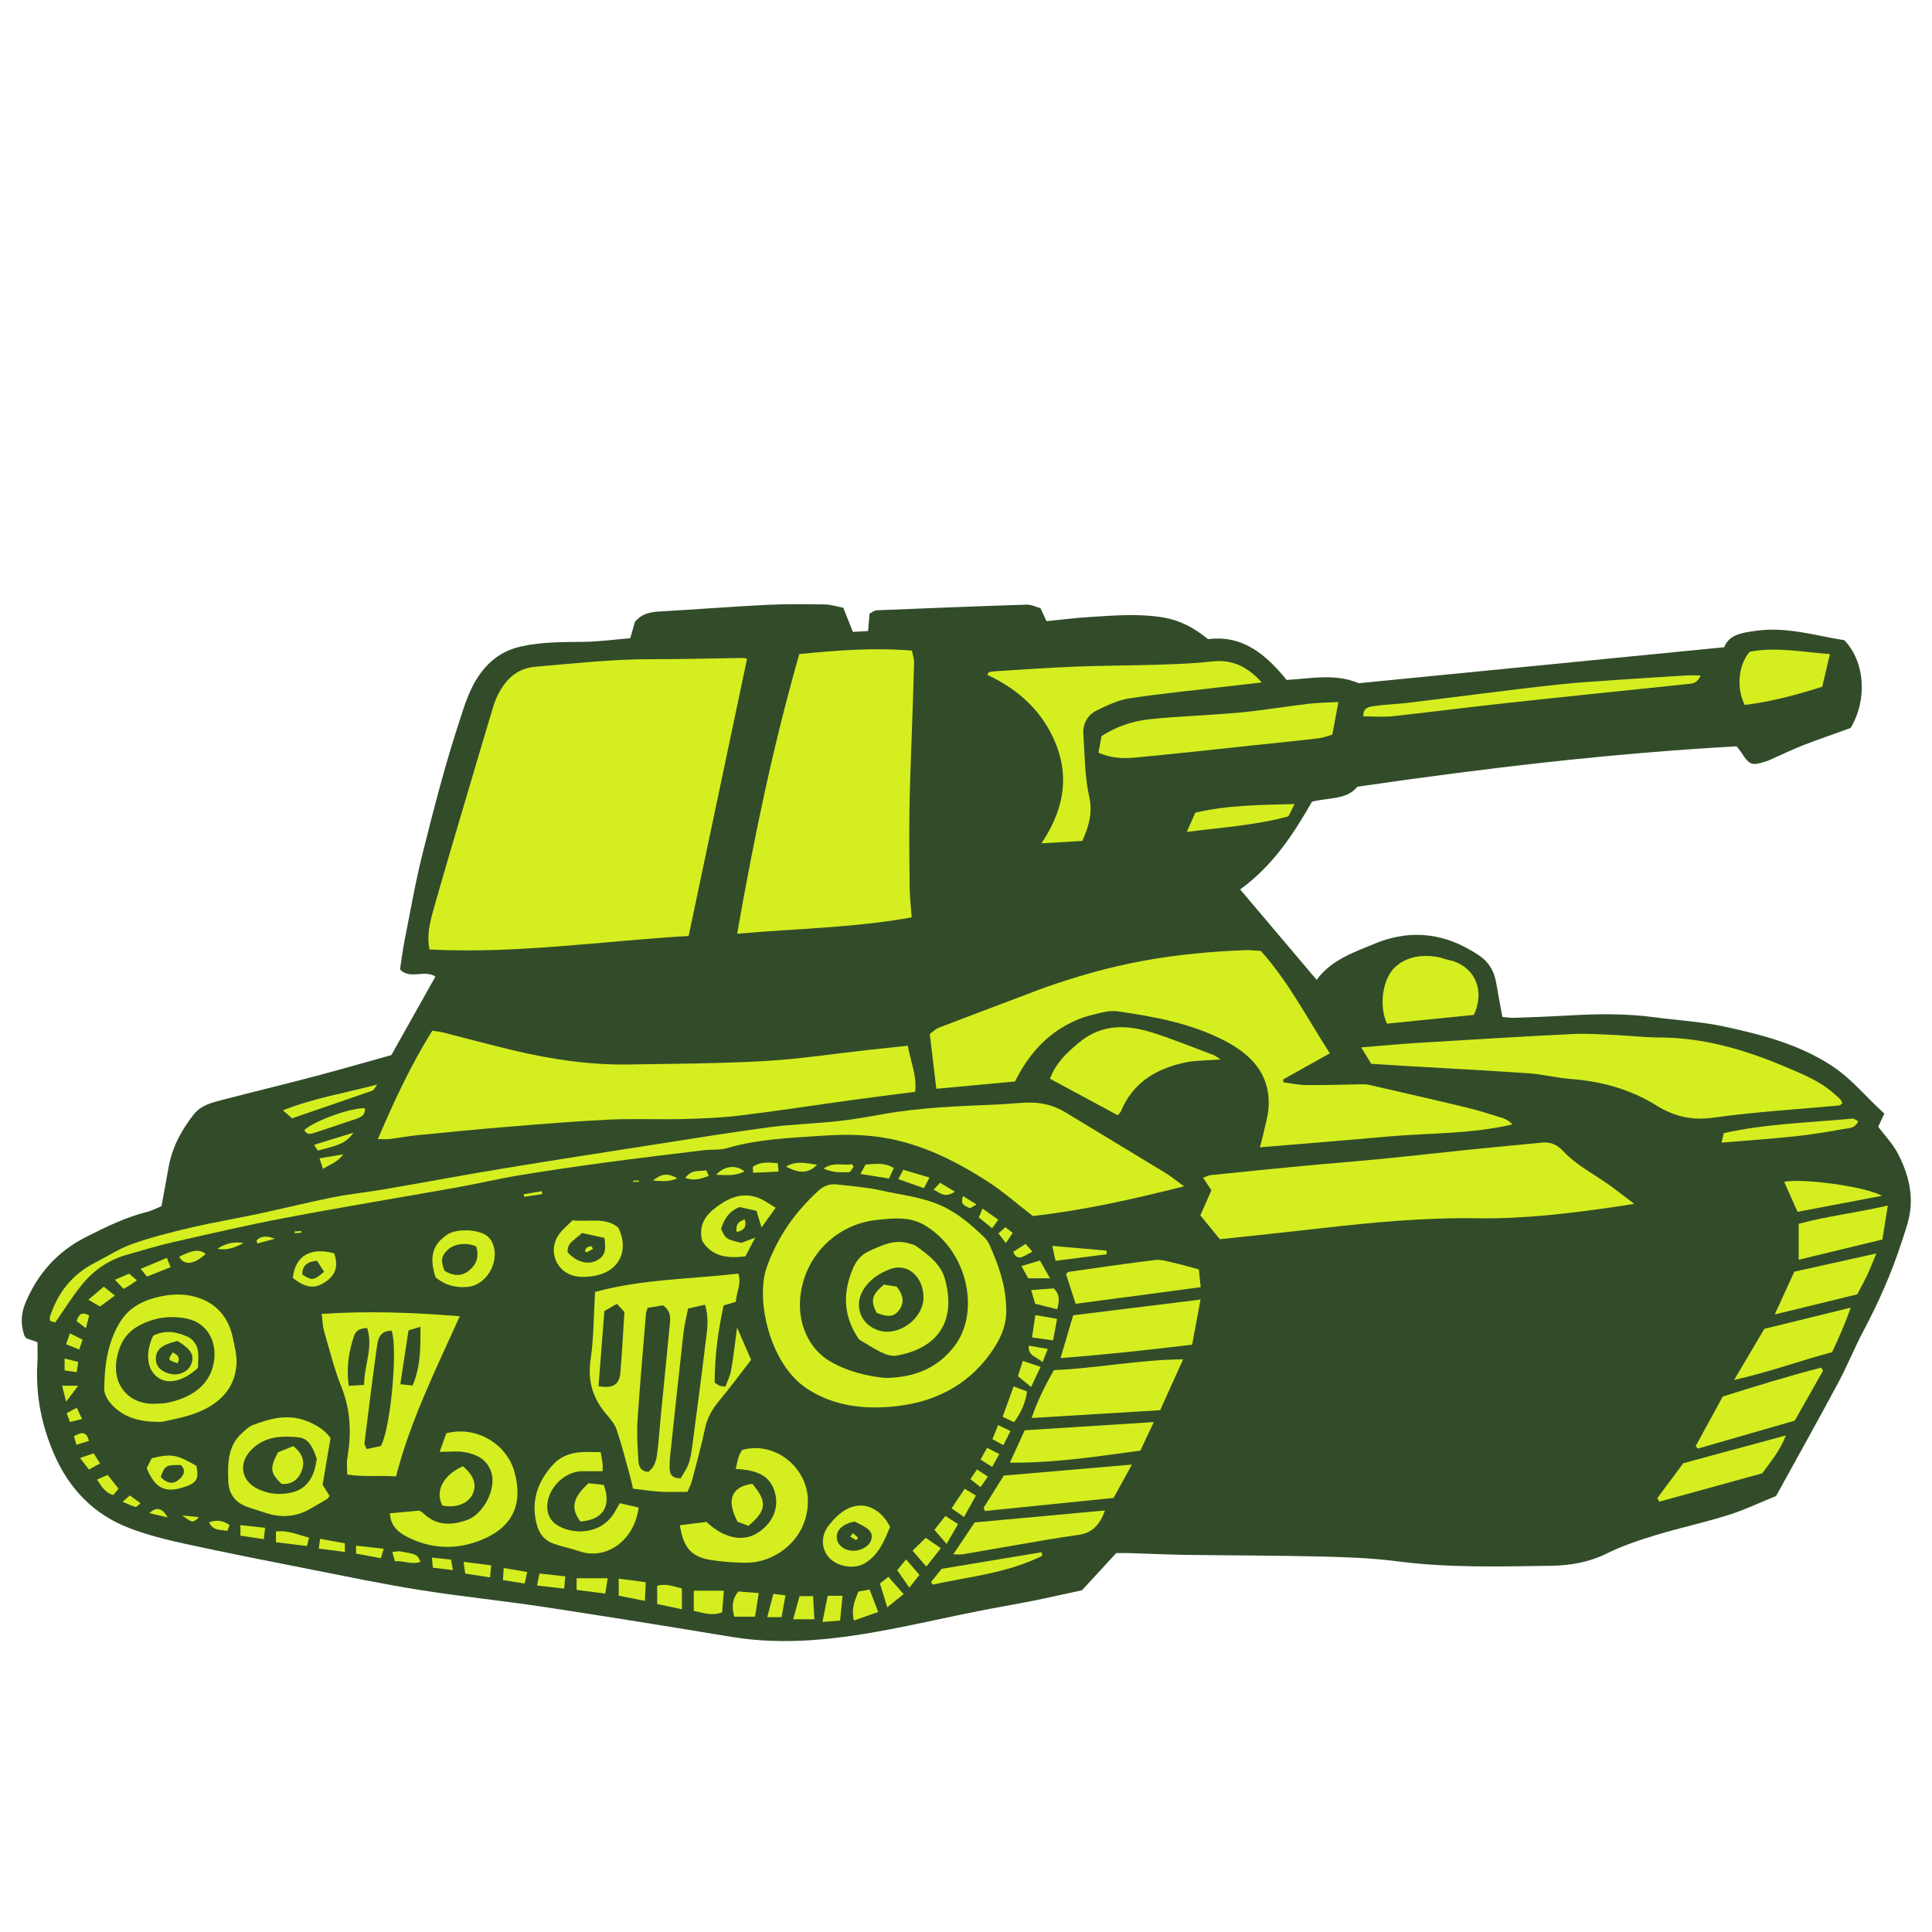 <svg version="1.1" id="svg" xmlns="http://www.w3.org/2000/svg" xmlns:xlink="http://www.w3.org/1999/xlink" x="0px" y="0px"
	 width="200px" height="200px" viewBox="0 0 200 200" enable-background="new 0 0 200 200" xml:space="preserve">
<path class="stroke" fill="#324c2a"  d="M196.447,119.375c-0.523-0.989-1.334-1.826-2.017-2.733c0.205-0.439,0.411-0.881,0.638-1.368
	c-1.87-1.671-3.369-3.592-5.447-4.948c-3.43-2.237-7.295-3.234-11.199-4.07c-2.367-0.507-4.815-0.631-7.223-0.957
	c-2.926-0.396-5.857-0.347-8.794-0.177c-1.879,0.108-3.761,0.18-5.642,0.244c-0.441,0.015-0.885-0.067-1.239-0.098
	c-0.234-1.286-0.452-2.407-0.641-3.533c-0.201-1.196-0.765-2.162-1.776-2.833c-0.531-0.354-1.088-0.677-1.658-0.962
	c-2.975-1.486-6.055-1.515-9.066-0.281c-2.225,0.912-4.582,1.711-6.084,3.773c-2.673-3.159-5.262-6.218-7.921-9.36
	c3.388-2.441,5.532-5.748,7.441-9.083c1.772-0.441,3.612-0.188,4.702-1.551c13.123-1.908,26.109-3.447,39.248-4.18
	c0.145,0.187,0.327,0.391,0.474,0.618c0.861,1.328,1.086,1.42,2.558,0.948c0.348-0.111,0.676-0.284,1.012-0.432
	c0.963-0.423,1.911-0.886,2.892-1.262c1.626-0.625,3.273-1.193,4.868-1.77c1.762-2.918,1.498-6.854-0.646-9.085
	c-2.983-0.469-5.983-1.431-9.173-0.972c-1.411,0.202-2.75,0.364-3.267,1.698c-12.72,1.252-25.265,2.487-37.832,3.724
	c-2.427-1.035-4.959-0.479-7.46-0.339c-2.144-2.618-4.534-4.684-8.136-4.22c-1.436-1.174-2.922-1.969-4.72-2.261
	c-2.484-0.403-4.949-0.192-7.42-0.041c-1.548,0.094-3.09,0.291-4.587,0.437c-0.24-0.519-0.412-0.89-0.619-1.338
	c-0.458-0.126-0.942-0.387-1.417-0.372c-5.187,0.166-10.372,0.371-15.557,0.586c-0.244,0.01-0.479,0.225-0.725,0.349
	c-0.05,0.591-0.095,1.132-0.152,1.8c-0.593,0.031-1.163,0.062-1.572,0.082c-0.377-0.943-0.689-1.726-0.997-2.499
	c-0.738-0.138-1.319-0.332-1.904-0.339c-2.017-0.025-4.039-0.054-6.052,0.047c-3.713,0.186-7.421,0.479-11.133,0.688
	c-0.965,0.054-1.81,0.263-2.479,1.067c-0.137,0.485-0.284,1.004-0.479,1.695c-1.587,0.131-3.18,0.353-4.775,0.374
	c-2.208,0.028-4.413-0.002-6.581,0.491c-1.47,0.334-2.676,1.034-3.702,2.208c-1.517,1.736-2.106,3.903-2.773,5.955
	c-1.415,4.358-2.556,8.812-3.671,13.26c-0.748,2.981-1.27,6.02-1.869,9.036c-0.195,0.98-0.312,1.977-0.467,2.972
	c1.068,1.08,2.474-0.023,3.668,0.727c-1.55,2.76-3.09,5.503-4.566,8.132c-2.738,0.762-5.337,1.516-7.953,2.205
	c-3.154,0.832-6.325,1.596-9.481,2.417c-1.105,0.288-2.25,0.543-3.018,1.517c-1.266,1.608-2.221,3.368-2.594,5.406
	c-0.247,1.351-0.492,2.702-0.745,4.088c-0.504,0.208-0.953,0.462-1.435,0.581c-2.247,0.558-4.3,1.566-6.352,2.601
	c-2.97,1.497-5.025,3.788-6.3,6.841c-0.471,1.127-0.505,2.221-0.12,3.351c0.042,0.124,0.156,0.222,0.228,0.32
	c0.396,0.137,0.773,0.267,1.137,0.393c0,0.76,0.036,1.448-0.006,2.131c-0.202,3.325,0.422,6.488,1.758,9.531
	c1.573,3.581,4.119,6.196,7.772,7.59c1.836,0.7,3.769,1.189,5.693,1.609c4.26,0.929,8.54,1.771,12.818,2.614
	c3.83,0.755,7.655,1.557,11.508,2.171c4.262,0.68,8.563,1.11,12.832,1.756c6.494,0.982,12.978,2.034,19.458,3.104
	c2.787,0.46,5.585,0.529,8.381,0.333c5.791-0.404,11.409-1.853,17.078-2.981c1.932-0.385,3.875-0.71,5.806-1.096
	c1.708-0.342,3.407-0.73,5.03-1.08c1.219-1.324,2.368-2.572,3.542-3.848c0.493,0,0.949-0.013,1.405,0.002
	c1.928,0.058,3.854,0.154,5.782,0.182c4.64,0.066,9.281,0.058,13.919,0.17c2.662,0.064,5.339,0.152,7.975,0.495
	c5.316,0.694,10.645,0.543,15.971,0.463c1.961-0.029,3.898-0.359,5.733-1.271c1.594-0.79,3.31-1.366,5.018-1.886
	c2.503-0.761,5.07-1.313,7.565-2.094c1.654-0.518,3.231-1.279,4.946-1.974c2.146-3.902,4.32-7.785,6.421-11.705
	c0.952-1.776,1.704-3.659,2.648-5.438c1.532-2.884,2.846-5.857,3.863-8.958c0.398-1.215,0.866-2.451,0.979-3.706
	C197.956,123.06,197.376,121.132,196.447,119.375z"/>
<path fill-rule="evenodd" clip-rule="evenodd" fill="#d5ee20" class="fill" d="M77.333,68.202c-2.012,9.545-4.012,19.038-6.046,28.688
	c-8.955,0.525-17.8,1.865-26.826,1.402c-0.292-1.394,0.024-2.745,0.389-4.046c1.216-4.325,2.511-8.628,3.782-12.938
	c0.804-2.728,1.611-5.454,2.435-8.176c0.146-0.479,0.335-0.956,0.575-1.396c0.83-1.523,1.934-2.562,3.831-2.722
	c3.978-0.337,7.943-0.783,11.945-0.774c3.164,0.006,6.329-0.087,9.493-0.128C77.082,68.111,77.255,68.186,77.333,68.202z"/>
<path fill-rule="evenodd" clip-rule="evenodd" fill="#d5ee20" class="fill" d="M76.31,96.661c1.737-9.903,3.711-19.45,6.434-28.954
	c3.91-0.385,7.725-0.685,11.666-0.354c0.086,0.476,0.225,0.871,0.216,1.264c-0.058,2.367-0.15,4.732-0.229,7.1
	c-0.089,2.701-0.211,5.401-0.25,8.103c-0.04,2.706-0.012,5.413,0.022,8.119c0.012,0.953,0.128,1.904,0.209,3.027
	C88.448,96.046,82.421,96.119,76.31,96.661z"/>
<path fill-rule="evenodd" clip-rule="evenodd" fill="#d5ee20" class="fill" d="M137.667,109.038c-1.749,0.978-3.292,1.841-4.835,2.704
	c0.008,0.1,0.016,0.198,0.024,0.297c0.792,0.102,1.582,0.281,2.375,0.288c1.927,0.015,3.855-0.053,5.783-0.082
	c0.229-0.003,0.464,0.002,0.685,0.054c3.351,0.771,6.704,1.53,10.046,2.335c1.293,0.312,2.564,0.715,3.834,1.112
	c0.36,0.112,0.683,0.348,0.993,0.648c-4.292,1.022-8.651,0.876-12.958,1.263c-4.334,0.391-8.673,0.735-13.194,1.114
	c0.133-0.508,0.257-0.923,0.349-1.346c0.201-0.938,0.501-1.874,0.555-2.823c0.192-3.415-1.81-5.453-4.591-6.889
	c-3.437-1.774-7.201-2.465-10.973-3.014c-0.988-0.144-2.076,0.208-3.084,0.467c-0.791,0.204-1.563,0.55-2.282,0.946
	c-2.363,1.301-4.034,3.263-5.321,5.844c-2.588,0.24-5.3,0.493-8.143,0.756c-0.229-1.914-0.452-3.767-0.681-5.675
	c0.34-0.242,0.603-0.52,0.924-0.644c2.951-1.137,5.912-2.246,8.87-3.364c0.644-0.244,1.283-0.501,1.932-0.732
	c3.374-1.204,6.798-2.176,10.336-2.83c3.483-0.644,6.978-0.959,10.5-1.107c0.547-0.023,1.098,0.05,1.713,0.082
	C133.36,101.594,135.29,105.356,137.667,109.038z"/>
<path fill-rule="evenodd" clip-rule="evenodd" fill="#d5ee20" class="fill" d="M93.974,108.253c0.29,1.68,0.96,3.071,0.764,4.77
	c-2.244,0.292-4.464,0.567-6.681,0.872c-3.819,0.524-7.63,1.117-11.457,1.582c-1.955,0.238-3.935,0.314-5.907,0.365
	c-2.572,0.065-5.151-0.058-7.719,0.065c-3.529,0.167-7.053,0.465-10.575,0.752c-3.066,0.25-6.127,0.552-9.188,0.855
	c-0.958,0.095-1.907,0.28-2.863,0.397c-0.345,0.042-0.7,0.007-1.234,0.007c1.681-3.909,3.393-7.644,5.639-11.216
	c0.367,0.057,0.725,0.083,1.067,0.169c2.448,0.617,4.886,1.283,7.344,1.865c3.897,0.923,7.846,1.52,11.863,1.458
	c4.724-0.074,9.455-0.091,14.169-0.358c3.61-0.205,7.201-0.762,10.801-1.159C91.269,108.535,92.542,108.405,93.974,108.253z"/>
<path fill-rule="evenodd" clip-rule="evenodd" fill="#d5ee20" class="fill" d="M5.717,136.9c-0.173-0.052-0.341-0.102-0.528-0.157
	c-0.011-0.153-0.061-0.296-0.024-0.411c0.804-2.527,2.337-4.445,4.727-5.65c1.267-0.64,2.474-1.445,3.801-1.91
	c1.982-0.694,4.031-1.217,6.08-1.695c2.319-0.542,4.674-0.932,7.004-1.429c2.558-0.546,5.096-1.185,7.661-1.695
	c1.796-0.358,3.626-0.542,5.433-0.853c4.111-0.706,8.212-1.479,12.328-2.157c5.479-0.901,10.967-1.746,16.453-2.601
	c3.669-0.571,7.335-1.173,11.017-1.655c2.32-0.303,4.669-0.368,6.997-0.619c1.584-0.171,3.16-0.451,4.73-0.731
	c3.903-0.698,7.851-0.831,11.798-0.997c1.054-0.044,2.106-0.167,3.16-0.198c1.406-0.043,2.729,0.27,3.947,1.011
	c3.451,2.1,6.916,4.179,10.364,6.282c0.573,0.351,1.095,0.784,1.912,1.374c-5.407,1.36-10.508,2.504-15.664,3.07
	c-1.611-1.242-3.061-2.531-4.673-3.57c-3.656-2.354-7.543-4.236-11.94-4.697c-1.683-0.177-3.404-0.163-5.096-0.048
	c-3.338,0.229-6.695,0.344-9.951,1.29c-0.775,0.225-1.639,0.125-2.456,0.224c-3.37,0.408-6.741,0.807-10.104,1.262
	c-2.995,0.404-5.986,0.839-8.967,1.332c-2.126,0.353-4.227,0.854-6.349,1.234c-5.917,1.059-11.851,2.03-17.756,3.149
	c-3.962,0.75-7.893,1.668-11.826,2.56c-1.563,0.354-3.096,0.841-4.642,1.271c-1.925,0.536-3.498,1.638-4.728,3.171
	C7.455,134.269,6.628,135.596,5.717,136.9z"/>
<path fill-rule="evenodd" clip-rule="evenodd" fill="#d5ee20" class="fill" d="M126.28,128.286c-0.757-0.926-1.393-1.704-2.02-2.472
	c0.393-0.888,0.773-1.75,1.146-2.592c-0.317-0.48-0.563-0.854-0.861-1.306c0.303-0.106,0.54-0.242,0.789-0.268
	c3.1-0.32,6.201-0.637,9.305-0.93c2.786-0.264,5.578-0.476,8.363-0.748c3.105-0.305,6.204-0.663,9.307-0.979
	c2.464-0.252,4.931-0.474,7.395-0.716c0.856-0.084,1.559,0.292,2.092,0.864c1.434,1.54,3.313,2.45,4.977,3.662
	c0.73,0.531,1.44,1.09,2.403,1.821c-0.845,0.133-1.365,0.219-1.887,0.295c-4.771,0.695-9.554,1.277-14.385,1.199
	c-5.428-0.089-10.81,0.422-16.19,1.037C133.258,127.549,129.795,127.906,126.28,128.286z"/>
<path fill-rule="evenodd" clip-rule="evenodd" fill="#d5ee20" class="fill" d="M104.162,135.304c0.112,1.898-0.644,3.451-1.745,4.95
	c-2.434,3.313-5.875,4.919-9.749,5.328c-3.137,0.33-6.351,0.009-9.149-1.841c-3.821-2.525-5.346-9.2-4.138-12.579
	c1.124-3.144,2.913-5.66,5.31-7.872c0.607-0.561,1.237-0.764,1.996-0.673c1.506,0.18,3.031,0.283,4.504,0.615
	c2.095,0.473,4.253,0.676,6.259,1.579c1.72,0.776,3.076,1.981,4.414,3.239c0.229,0.215,0.424,0.497,0.554,0.784
	C103.35,130.896,104.094,133.011,104.162,135.304z M91.719,142.647c3.11-0.061,5.367-1.093,7.058-3.261
	c2.737-3.512,1.427-9.907-3.059-12.553c-1.575-0.928-3.238-0.723-4.943-0.545c-4.059,0.423-7.234,3.503-7.863,7.469
	c-0.509,3.213,0.878,5.926,3.016,7.169C87.793,142.011,89.919,142.497,91.719,142.647z"/>
<path fill-rule="evenodd" clip-rule="evenodd" fill="#d5ee20" class="fill" d="M141.953,110.126c-0.339-0.554-0.616-1.007-1.039-1.7
	c2.136-0.172,4.026-0.355,5.921-0.471c5.312-0.325,10.624-0.646,15.938-0.913c1.415-0.071,2.84,0.029,4.259,0.092
	c1.604,0.069,3.206,0.261,4.809,0.268c4.542,0.017,8.774,1.26,12.914,3.01c1.869,0.79,3.742,1.525,5.255,2.935
	c0.167,0.155,0.349,0.298,0.502,0.467c0.087,0.096,0.128,0.233,0.206,0.384c-0.107,0.086-0.2,0.226-0.304,0.235
	c-4.335,0.408-8.691,0.657-12.999,1.262c-2.247,0.316-4.064-0.088-5.955-1.264c-2.679-1.665-5.679-2.498-8.847-2.734
	c-1.459-0.108-2.9-0.487-4.36-0.588c-4.343-0.301-8.692-0.522-13.039-0.777C144.164,110.269,143.113,110.199,141.953,110.126z"/>
<path fill-rule="evenodd" clip-rule="evenodd" fill="#d5ee20" class="fill" d="M76.171,134.766c-0.457,0.135-0.804,0.238-1.262,0.374
	c-0.576,2.615-0.92,5.271-0.927,7.985c0.205,0.132,0.346,0.246,0.506,0.316c0.118,0.053,0.26,0.049,0.604,0.103
	c0.199-0.551,0.491-1.107,0.594-1.697c0.245-1.398,0.399-2.812,0.617-4.42c0.518,1.196,0.961,2.219,1.45,3.347
	c-1.101,1.418-2.183,2.888-3.347,4.288c-0.691,0.832-1.185,1.697-1.412,2.772c-0.39,1.835-0.891,3.646-1.367,5.462
	c-0.103,0.391-0.303,0.757-0.459,1.138c-0.965,0-1.876,0.041-2.782-0.011c-0.91-0.052-1.815-0.195-2.856-0.314
	c-0.108-0.454-0.208-0.937-0.34-1.409c-0.443-1.588-0.837-3.192-1.376-4.746c-0.216-0.624-0.729-1.16-1.161-1.691
	c-1.318-1.618-1.828-3.372-1.517-5.504c0.33-2.258,0.317-4.567,0.463-7.015c4.834-1.331,9.842-1.325,14.828-1.902
	C76.782,132.879,76.239,133.763,76.171,134.766z M67.109,152.369c0.825-0.618,0.877-1.516,0.978-2.373
	c0.128-1.09,0.198-2.187,0.305-3.279c0.318-3.241,0.645-6.482,0.959-9.724c0.063-0.649,0.069-1.297-0.721-1.867
	c-0.456,0.077-1.055,0.177-1.589,0.267c-0.092,0.299-0.158,0.426-0.168,0.559c-0.302,3.703-0.634,7.404-0.878,11.11
	c-0.087,1.324,0.008,2.663,0.08,3.992C66.105,151.636,66.176,152.287,67.109,152.369z M72.981,135.064
	c-0.603,0.135-1.111,0.249-1.754,0.394c-0.169,0.887-0.384,1.721-0.479,2.567c-0.438,3.867-0.846,7.738-1.258,11.608
	c-0.078,0.729-0.179,1.461-0.175,2.191c0.002,0.589,0.072,1.239,1.155,1.2c0.253-0.457,0.633-0.968,0.829-1.541
	c0.22-0.644,0.304-1.34,0.394-2.021c0.457-3.445,0.915-6.892,1.331-10.343C73.175,137.858,73.446,136.583,72.981,135.064z
	 M61.959,143.497c1.476,0.267,2.149-0.16,2.254-1.34c0.182-2.053,0.281-4.111,0.426-6.341c-0.234-0.252-0.502-0.542-0.779-0.84
	c-0.505,0.289-0.81,0.462-1.296,0.74C62.368,138.246,62.166,140.834,61.959,143.497z"/>
<path fill-rule="evenodd" clip-rule="evenodd" fill="#d5ee20" class="fill" d="M130.616,70.645c-1.562,0.181-2.87,0.327-4.176,0.482
	c-3.19,0.377-6.392,0.684-9.564,1.175c-1.147,0.177-2.263,0.721-3.326,1.235c-0.985,0.478-1.478,1.391-1.401,2.499
	c0.149,2.15,0.135,4.346,0.604,6.429c0.381,1.691-0.034,3.045-0.714,4.589c-1.295,0.075-2.604,0.152-4.224,0.246
	c2.186-3.282,2.92-6.611,1.539-10.161c-1.322-3.397-3.831-5.726-7.143-7.282c0.052-0.094,0.105-0.188,0.157-0.282
	c0.252-0.032,0.503-0.081,0.757-0.096c2.752-0.165,5.502-0.366,8.256-0.474c2.89-0.112,5.785-0.108,8.676-0.201
	c1.789-0.058,3.583-0.124,5.36-0.327C127.41,68.248,129.008,68.869,130.616,70.645z"/>
<path fill-rule="evenodd" clip-rule="evenodd" fill="#d5ee20" class="fill" d="M33.299,136.013c4.796-0.32,9.421-0.154,14.295,0.248
	c-2.491,5.547-5.11,10.783-6.595,16.579c-1.753-0.134-3.378,0.079-5.06-0.201c0-0.646-0.07-1.155,0.012-1.639
	c0.428-2.528,0.375-4.977-0.606-7.421c-0.75-1.867-1.232-3.843-1.795-5.781C33.401,137.288,33.396,136.738,33.299,136.013z
	 M40.543,137.754c-1.214-0.012-1.415,0.841-1.528,1.664c-0.456,3.318-0.871,6.642-1.285,9.966c-0.019,0.153,0.111,0.326,0.22,0.62
	c0.547-0.115,1.061-0.224,1.483-0.312C40.437,147.859,41.198,139.571,40.543,137.754z M38.012,137.478
	c-0.804,0.026-1.19,0.289-1.37,0.832c-0.54,1.622-0.801,3.271-0.538,5.151c0.531-0.032,0.991-0.06,1.586-0.096
	C37.694,141.338,38.659,139.492,38.012,137.478z M42.709,143.431c0.866-2.035,0.818-3.957,0.814-6.083
	c-0.556,0.17-0.873,0.267-1.237,0.378c-0.284,1.865-0.556,3.659-0.845,5.564C41.917,143.343,42.25,143.38,42.709,143.431z"/>
<path fill-rule="evenodd" clip-rule="evenodd" fill="#d5ee20" class="fill" d="M138.552,72.67c-0.231,1.235-0.415,2.22-0.632,3.382
	c-0.407,0.111-0.913,0.318-1.436,0.38c-2.186,0.258-4.376,0.472-6.565,0.703c-4.153,0.438-8.303,0.907-12.461,1.293
	c-1.212,0.113-2.455,0.052-3.747-0.5c0.114-0.614,0.219-1.174,0.322-1.732c1.575-1.003,3.241-1.562,4.968-1.742
	c3.103-0.321,6.229-0.406,9.336-0.694c2.371-0.22,4.724-0.622,7.09-0.9C136.418,72.741,137.422,72.734,138.552,72.67z"/>
<path fill-rule="evenodd" clip-rule="evenodd" fill="#d5ee20" class="fill" d="M115.708,115.452c-2.344-1.265-4.663-2.515-7.02-3.786
	c0.628-1.654,1.792-2.731,3.031-3.757c2.403-1.989,5.08-1.837,7.804-0.943c2.044,0.671,4.042,1.479,6.058,2.234
	c0.193,0.073,0.36,0.212,0.783,0.47c-1.452,0.12-2.643,0.091-3.773,0.338c-2.954,0.646-5.351,2.101-6.562,5.052
	C115.995,115.14,115.916,115.2,115.708,115.452z"/>
<path fill-rule="evenodd" clip-rule="evenodd" fill="#d5ee20" class="fill" d="M16.788,147.188c-2.413,0.054-3.957-0.476-5.165-1.724
	c-0.416-0.43-0.838-1.095-0.833-1.648c0.021-2.341,0.302-4.626,1.511-6.751c0.878-1.543,2.237-2.321,3.78-2.731
	c1.161-0.309,2.487-0.439,3.65-0.204c2.336,0.473,3.891,1.969,4.378,4.389c0.179,0.891,0.432,1.809,0.375,2.696
	c-0.166,2.605-1.842,4.141-4.101,5.026C19.032,146.769,17.561,146.991,16.788,147.188z M16.109,145.312
	c0.366-0.023,0.739-0.012,1.097-0.078c2.289-0.43,4.443-1.612,4.914-4.122c0.405-2.158-0.607-4.145-2.752-4.601
	c-1.699-0.36-3.361-0.14-4.928,0.69c-0.893,0.474-1.57,1.162-1.944,2.062C10.993,142.872,13.118,145.487,16.109,145.312z"/>
<path fill-rule="evenodd" clip-rule="evenodd" fill="#d5ee20" class="fill" d="M120.1,145.983c-4.394,0.267-8.721,0.53-13.308,0.809
	c0.627-1.853,1.427-3.399,2.303-4.957c4.42-0.184,8.732-1.075,13.383-1.121C121.639,142.571,120.896,144.22,120.1,145.983z"/>
<path fill-rule="evenodd" clip-rule="evenodd" fill="#d5ee20" class="fill" d="M76.16,152.062c0.12-0.496,0.192-0.891,0.314-1.269
	c0.082-0.254,0.237-0.485,0.338-0.686c3.391-0.983,6.879,1.834,6.822,5.375c-0.064,3.944-3.454,6.303-6.382,6.291
	c-1.191-0.004-2.39-0.095-3.568-0.267c-2.085-0.305-2.948-1.258-3.299-3.609c0.473-0.061,0.948-0.123,1.422-0.184
	c0.452-0.057,0.904-0.11,1.328-0.162c1.732,1.63,3.644,2.08,5.127,1.23c1.618-0.926,2.393-2.547,1.986-4.155
	C79.821,152.936,78.675,152.184,76.16,152.062z"/>
<path fill-rule="evenodd" clip-rule="evenodd" fill="#d5ee20" class="fill" d="M124.277,134.53c-0.31,1.672-0.573,3.094-0.864,4.669
	c-4.544,0.545-8.98,1.036-13.626,1.389c0.459-1.556,0.864-2.928,1.307-4.43C115.331,135.635,119.639,135.103,124.277,134.53z"/>
<path fill-rule="evenodd" clip-rule="evenodd" fill="#d5ee20" class="fill" d="M40.362,156.655c0.985-0.089,1.931-0.175,3.034-0.275
	c0.064,0.041,0.282,0.13,0.438,0.281c1.33,1.292,2.856,1.262,4.478,0.706c1.729-0.594,3.109-3.24,2.544-4.965
	c-0.442-1.349-1.56-1.885-2.831-2.085c-0.751-0.118-1.536-0.021-2.513-0.021c0.271-0.751,0.492-1.368,0.691-1.922
	c3.057-0.808,6.249,1.056,7.061,4.024c0.905,3.306-0.181,5.671-3.379,6.996c-2.632,1.091-5.292,0.98-7.838-0.35
	C41.133,158.566,40.416,157.868,40.362,156.655z"/>
<path fill-rule="evenodd" clip-rule="evenodd" fill="#d5ee20" class="fill" d="M152.573,105.062c-3.027,0.305-6.021,0.605-8.992,0.904
	c-0.863-1.848-0.475-4.734,0.935-5.939c1.206-1.031,2.726-1.218,4.277-0.966c0.405,0.066,0.792,0.242,1.196,0.321
	C152.247,99.823,153.921,102.125,152.573,105.062z"/>
<path fill-rule="evenodd" clip-rule="evenodd" fill="#d5ee20" class="fill" d="M34.217,148.854c-0.286,1.69-0.559,3.308-0.82,4.854
	c0.286,0.455,0.5,0.797,0.723,1.151c-0.087,0.108-0.152,0.246-0.26,0.312c-0.586,0.357-1.179,0.703-1.775,1.042
	c-1.345,0.762-2.769,0.916-4.249,0.502c-0.705-0.197-1.393-0.45-2.091-0.669c-1.341-0.421-2.072-1.366-2.115-2.733
	c-0.057-1.786-0.083-3.607,1.423-4.958c0.338-0.303,0.678-0.661,1.084-0.819c1.896-0.734,3.817-1.219,5.828-0.347
	C32.819,147.56,33.583,148.014,34.217,148.854z M32.794,151.036c-0.357-1.104-0.807-2.118-1.835-2.233
	c-1.773-0.2-3.582-0.131-4.973,1.31c-1.301,1.347-1.039,3.139,0.622,3.979c1.135,0.574,2.337,0.709,3.597,0.406
	c1.246-0.298,1.957-1.11,2.333-2.271C32.663,151.839,32.712,151.427,32.794,151.036z"/>
<path fill-rule="evenodd" clip-rule="evenodd" fill="#d5ee20" class="fill" d="M188.722,141.892c-0.944,1.668-1.889,3.335-2.93,5.173
	c-3.272,0.944-6.651,1.917-10.029,2.89c-0.077-0.083-0.154-0.167-0.23-0.25c0.923-1.689,1.847-3.379,2.808-5.137
	c3.386-1.067,6.766-2.11,10.19-2.995C188.594,141.68,188.658,141.785,188.722,141.892z"/>
<path fill-rule="evenodd" clip-rule="evenodd" fill="#d5ee20" class="fill" d="M101.828,156.081c0.674-1.077,1.35-2.154,2.085-3.33
	c4.302-0.369,8.651-0.742,13.263-1.139c-0.688,1.25-1.252,2.277-1.901,3.456c-4.416,0.447-8.866,0.897-13.316,1.348
	C101.916,156.305,101.872,156.193,101.828,156.081z"/>
<path fill-rule="evenodd" clip-rule="evenodd" fill="#d5ee20" class="fill" d="M118.053,150.168c-4.453,0.59-8.805,1.29-13.512,1.247
	c0.583-1.273,1.068-2.333,1.535-3.354c4.432-0.281,8.751-0.555,13.363-0.848C118.923,148.312,118.527,149.157,118.053,150.168z"/>
<path fill-rule="evenodd" clip-rule="evenodd" fill="#d5ee20" class="fill" d="M62.18,150.327c0.082,0.474,0.16,0.827,0.199,1.184
	c0.028,0.259,0.005,0.523,0.005,0.786c-0.755,0-1.431-0.002-2.107,0.001c-1.944,0.008-3.778,1.978-3.618,3.904
	c0.071,0.846,0.522,1.442,1.278,1.831c1.721,0.883,4.406,0.708,5.686-1.484c0.16-0.275,0.314-0.552,0.532-0.937
	c0.655,0.15,1.308,0.301,1.954,0.448c-0.426,3.428-3.37,5.459-6.075,4.543c-0.909-0.308-1.86-0.491-2.763-0.813
	c-0.924-0.331-1.462-1.035-1.712-2.001c-0.625-2.409,0.097-4.435,1.719-6.203c0.715-0.779,1.671-1.137,2.697-1.245
	C60.651,150.27,61.342,150.327,62.18,150.327z"/>
<path fill-rule="evenodd" clip-rule="evenodd" fill="#d5ee20" class="fill" d="M111.348,134.971c-0.387-1.199-0.692-2.149-0.988-3.066
	c0.101-0.113,0.152-0.228,0.219-0.237c2.996-0.425,5.989-0.87,8.992-1.232c0.61-0.073,1.266,0.139,1.887,0.278
	c0.848,0.19,1.683,0.438,2.646,0.694c0.059,0.56,0.119,1.124,0.194,1.839C119.912,133.83,115.657,134.396,111.348,134.971z"/>
<path fill-rule="evenodd" clip-rule="evenodd" fill="#d5ee20" class="fill" d="M182.646,137.559c2.924-0.717,5.754-1.411,8.94-2.192
	c-0.627,1.789-1.256,3.178-1.93,4.608c-3.314,0.878-6.525,2.07-10.143,2.878C180.641,140.948,181.615,139.302,182.646,137.559z"/>
<path fill-rule="evenodd" clip-rule="evenodd" fill="#d5ee20" class="fill" d="M181.138,67.465c2.719-0.517,5.459,0.028,8.293,0.25
	c-0.285,1.219-0.523,2.236-0.791,3.374c-2.597,0.833-5.276,1.546-8.026,1.886C179.726,71.261,179.952,68.777,181.138,67.465z"/>
<path fill-rule="evenodd" clip-rule="evenodd" fill="#d5ee20" class="fill" d="M176.047,69.923c-0.355,0.851-0.884,0.839-1.365,0.889
	c-6.166,0.647-12.333,1.272-18.496,1.941c-4.008,0.435-8.007,0.956-12.016,1.389c-0.985,0.106-1.992,0.016-3.026,0.016
	c-0.08-0.907,0.608-0.996,1.154-1.073c1.134-0.161,2.286-0.193,3.425-0.327c2.415-0.284,4.826-0.605,7.24-0.9
	c2.821-0.346,5.641-0.714,8.468-1.008c2.101-0.218,4.212-0.343,6.32-0.49c2.245-0.157,4.492-0.297,6.738-0.433
	C174.937,69.899,175.388,69.923,176.047,69.923z"/>
<path fill-rule="evenodd" clip-rule="evenodd" fill="#d5ee20" class="fill" d="M114.384,156.361c-0.52,1.482-1.298,2.332-2.77,2.534
	c-2.273,0.312-4.531,0.727-6.794,1.109c-1.718,0.291-3.433,0.604-5.151,0.894c-0.248,0.042-0.508,0.006-0.988,0.006
	c0.819-1.222,1.52-2.268,2.213-3.302C105.367,157.191,109.786,156.785,114.384,156.361z"/>
<path fill-rule="evenodd" clip-rule="evenodd" fill="#d5ee20" class="fill" d="M171.56,155.09c0.868-1.166,1.736-2.332,2.693-3.618
	c3.378-0.915,6.853-1.855,10.615-2.874c-0.614,1.616-1.562,2.702-2.444,3.921c-3.532,0.973-7.092,1.954-10.652,2.933
	C171.701,155.332,171.63,155.211,171.56,155.09z"/>
<path fill-rule="evenodd" clip-rule="evenodd" fill="#d5ee20" class="fill" d="M183.721,136.073c0.737-1.61,1.327-2.897,2.027-4.428
	c2.604-0.579,5.396-1.199,8.49-1.887c-0.381,0.912-0.632,1.574-0.931,2.214c-0.292,0.624-0.631,1.225-1.043,2.017
	C189.597,134.64,186.812,135.318,183.721,136.073z"/>
<path fill-rule="evenodd" clip-rule="evenodd" fill="#d5ee20" class="fill" d="M194.864,128.315c-2.967,0.716-5.789,1.397-8.665,2.092
	c0-1.317,0-2.435,0-3.719c2.996-0.808,6.008-1.141,9.228-1.892C195.221,126.091,195.059,127.098,194.864,128.315z"/>
<path fill-rule="evenodd" clip-rule="evenodd" fill="#d5ee20" class="fill" d="M59.278,126.325c1.772,0.202,3.398-0.37,4.74,0.771
	c1.147,2.386,0.056,4.562-2.534,4.991c-0.579,0.096-1.196,0.136-1.771,0.049c-2.116-0.322-3.091-2.687-1.814-4.4
	C58.299,127.199,58.839,126.768,59.278,126.325z M60.252,127.643c-0.703,0.675-1.57,0.992-1.486,1.998
	c0.907,0.988,2.03,1.315,2.934,0.876c0.861-0.419,1.079-0.939,0.873-2.369C61.829,127.985,61.013,127.808,60.252,127.643z"/>
<path fill-rule="evenodd" clip-rule="evenodd" fill="#d5ee20" class="fill" d="M92.141,158.06c-0.588,1.406-1.153,2.905-2.639,3.778
	c-1.088,0.64-2.807,0.353-3.666-0.582c-0.837-0.912-0.894-2.309-0.004-3.405c0.508-0.627,1.122-1.253,1.823-1.623
	C89.464,155.27,91.218,156.241,92.141,158.06z M88.434,157.505c-1.207,0.272-1.847,0.861-1.813,1.667
	c0.029,0.684,0.662,1.264,1.475,1.353c0.935,0.102,1.919-0.437,2.103-1.152C90.393,158.616,89.993,158.193,88.434,157.505z"/>
<path fill-rule="evenodd" clip-rule="evenodd" fill="#d5ee20" class="fill" d="M76.56,124.955c-1.146,0.454-1.619,1.308-1.916,2.267
	c0.506,1.05,0.506,1.05,2.098,1.442c0.349-0.133,0.762-0.291,1.439-0.549c-0.413,0.786-0.717,1.366-1.019,1.943
	c-1.858,0.224-3.473,0.051-4.489-1.634c-0.354-1.621,0.321-2.625,1.578-3.537c1.329-0.963,2.652-1.463,4.22-0.894
	c0.616,0.223,1.159,0.645,1.828,1.028c-0.538,0.75-0.956,1.333-1.465,2.041c-0.204-0.665-0.365-1.194-0.526-1.72
	C77.675,125.203,77.142,125.084,76.56,124.955z"/>
<path fill-rule="evenodd" clip-rule="evenodd" fill="#d5ee20" class="fill" d="M45.08,132.213c-0.663-2.127-0.304-3.371,1.222-4.408
	c0.963-0.654,3.266-0.565,4.162,0.168c0.138,0.113,0.263,0.256,0.357,0.409c1.116,1.81-0.252,4.61-2.371,4.831
	C47.222,133.341,46.093,133.069,45.08,132.213z M46.034,131.567c0.968,0.56,1.812,0.584,2.607-0.113
	c0.771-0.677,0.945-1.498,0.657-2.415c-0.984-0.461-2.258-0.301-2.938,0.33S45.592,130.562,46.034,131.567z"/>
<path fill-rule="evenodd" clip-rule="evenodd" fill="#d5ee20" class="fill" d="M186.082,125.447c-0.505-1.133-0.944-2.116-1.385-3.105
	c1.905-0.389,8.406,0.482,10.123,1.446C191.77,124.367,188.926,124.907,186.082,125.447z"/>
<path fill-rule="evenodd" clip-rule="evenodd" fill="#d5ee20" class="fill" d="M134.016,83.234c-0.314,0.623-0.49,0.972-0.644,1.276
	c-3.429,0.933-6.852,1.136-10.52,1.613c0.363-0.819,0.616-1.387,0.886-1.996C127.039,83.352,130.381,83.329,134.016,83.234z"/>
<path fill-rule="evenodd" clip-rule="evenodd" fill="#d5ee20" class="fill" d="M178.214,118.283c0.104-0.435,0.165-0.688,0.236-0.984
	c4.413-0.976,8.875-1.087,13.3-1.501c0.183-0.018,0.385,0.16,0.614,0.264c-0.318,0.777-1.015,0.716-1.538,0.813
	c-1.667,0.309-3.348,0.579-5.035,0.757C183.337,117.892,180.874,118.06,178.214,118.283z"/>
<path fill-rule="evenodd" clip-rule="evenodd" fill="#d5ee20" class="fill" d="M96.378,163.768c0.395-0.487,0.79-0.975,1.105-1.363
	c3.534-0.589,6.937-1.155,10.339-1.721c0.025,0.122,0.05,0.244,0.075,0.366c-3.567,1.787-7.518,2.159-11.345,2.986
	C96.494,163.946,96.436,163.856,96.378,163.768z"/>
<path fill-rule="evenodd" clip-rule="evenodd" fill="#d5ee20" class="fill" d="M47.917,151.787c1.104,0.911,1.454,1.876,1.03,2.84
	c-0.445,1.012-1.738,1.513-3.158,1.226C44.974,154.242,46.004,152.644,47.917,151.787z"/>
<path fill-rule="evenodd" clip-rule="evenodd" fill="#d5ee20" class="fill" d="M77.874,153.603c1.574,1.82,1.488,2.805-0.401,4.348
	c-0.363-0.137-0.777-0.292-1.114-0.418C75.16,155.301,75.709,153.895,77.874,153.603z"/>
<path fill-rule="evenodd" clip-rule="evenodd" fill="#d5ee20" class="fill" d="M60.081,157.505c-1.021-1.381-0.816-2.423,0.838-3.962
	c0.467,0.051,1.069,0.117,1.58,0.173C63.333,155.938,62.386,157.349,60.081,157.505z"/>
<path fill-rule="evenodd" clip-rule="evenodd" fill="#d5ee20" class="fill" d="M15.188,151.979c0.186-0.368,0.367-0.727,0.518-1.024
	c2.097-0.484,2.547-0.403,4.628,0.795c0.275,1.411,0.036,1.782-1.448,2.243C17.06,154.561,16.029,154.034,15.188,151.979z
	 M16.64,152.897c0.617,0.65,1.249,0.804,1.88,0.274c0.478-0.401,0.79-0.925,0.205-1.51C17.158,151.648,17.07,151.699,16.64,152.897z
	"/>
<path fill-rule="evenodd" clip-rule="evenodd" fill="#d5ee20" class="fill" d="M30.311,132.286c0.258-2.296,1.838-3.206,4.289-2.539
	c0.441,1.304,0.163,2.218-0.897,2.945C32.591,133.456,31.665,133.356,30.311,132.286z M32.815,130.513
	c-1.075,0.094-1.518,0.55-1.53,1.416c1.015,0.663,1.178,0.65,2.266-0.276C33.302,131.267,33.039,130.858,32.815,130.513z"/>
<path fill-rule="evenodd" clip-rule="evenodd" fill="#d5ee20" class="fill" d="M30.238,115.767c-0.271-0.233-0.533-0.46-0.955-0.824
	c3.233-1.286,6.505-1.804,9.756-2.67c-0.128,0.189-0.237,0.396-0.391,0.562c-0.085,0.092-0.243,0.12-0.373,0.165
	C35.647,113.905,33.02,114.81,30.238,115.767z"/>
<path fill-rule="evenodd" clip-rule="evenodd" fill="#d5ee20" class="fill" d="M74.935,164.67c-0.066,0.818-0.122,1.52-0.179,2.237
	c-1.039,0.396-1.937,0.061-2.936-0.151c0-0.682,0-1.335,0-2.086C72.854,164.67,73.819,164.67,74.935,164.67z"/>
<path fill-rule="evenodd" clip-rule="evenodd" fill="#d5ee20" class="fill" d="M37.769,114.724c0.079,0.633-0.328,0.903-0.827,1.074
	c-1.467,0.501-2.938,0.988-4.409,1.479c-0.414,0.138-0.809,0.206-1.028-0.308C32.648,115.984,36.308,114.673,37.769,114.724z"/>
<path fill-rule="evenodd" clip-rule="evenodd" fill="#d5ee20" class="fill" d="M78.159,167.362c-0.775,0-1.435,0-2.15,0
	c-0.254-0.943-0.256-1.75,0.413-2.613c0.648,0.051,1.345,0.104,2.126,0.166C78.407,165.802,78.288,166.549,78.159,167.362z"/>
<path fill-rule="evenodd" clip-rule="evenodd" fill="#d5ee20" class="fill" d="M70.587,166.591c-0.944-0.201-1.723-0.367-2.558-0.545
	c0-0.674,0-1.242,0-1.878c0.925-0.284,1.709,0.076,2.558,0.27C70.587,165.15,70.587,165.789,70.587,166.591z"/>
<path fill-rule="evenodd" clip-rule="evenodd" fill="#d5ee20" class="fill" d="M114.576,129.839c-1.707,0.219-3.414,0.438-5.307,0.68
	c-0.096-0.44-0.188-0.872-0.334-1.542c2.016,0.174,3.809,0.33,5.601,0.485C114.549,129.587,114.562,129.713,114.576,129.839z"/>
<path fill-rule="evenodd" clip-rule="evenodd" fill="#d5ee20" class="fill" d="M90.909,166.868c-0.926,0.329-1.681,0.598-2.51,0.893
	c-0.284-1.135,0.049-2.043,0.473-3.007c0.338-0.061,0.681-0.121,1.153-0.205C90.308,165.289,90.574,165.989,90.909,166.868z"/>
<path fill-rule="evenodd" clip-rule="evenodd" fill="#d5ee20" class="fill" d="M107.179,136.138c0.786,0.135,1.43,0.246,2.25,0.387
	c-0.147,0.794-0.274,1.476-0.416,2.234c-0.773-0.11-1.426-0.205-2.176-0.312C106.949,137.688,107.046,137.033,107.179,136.138z"/>
<path fill-rule="evenodd" clip-rule="evenodd" fill="#d5ee20" class="fill" d="M104.932,143.519c0.585,0.224,0.958,0.366,1.389,0.531
	c-0.174,1.184-0.615,2.186-1.35,3.177c-0.411-0.195-0.759-0.361-1.181-0.561C104.174,145.607,104.524,144.642,104.932,143.519z"/>
<path fill-rule="evenodd" clip-rule="evenodd" fill="#d5ee20" class="fill" d="M64.05,163.422c1.003,0.132,1.837,0.242,2.801,0.369
	c-0.033,0.674-0.06,1.231-0.094,1.927c-0.986-0.192-1.815-0.354-2.707-0.53C64.05,164.624,64.05,164.149,64.05,163.422z"/>
<path fill-rule="evenodd" clip-rule="evenodd" fill="#d5ee20" class="fill" d="M59.69,164.586c0-0.476,0-0.782,0-1.205c1.055,0,2.076,0,3.218,0
	c-0.08,0.511-0.148,0.946-0.249,1.589C61.682,164.844,60.761,164.725,59.69,164.586z"/>
<path fill-rule="evenodd" clip-rule="evenodd" fill="#d5ee20" class="fill" d="M109.442,135.538c-0.811-0.205-1.502-0.38-2.283-0.577
	c-0.124-0.423-0.244-0.836-0.412-1.415c0.893-0.067,1.636-0.122,2.337-0.175C109.722,134.015,109.679,134.654,109.442,135.538z"/>
<path fill-rule="evenodd" clip-rule="evenodd" fill="#d5ee20" class="fill" d="M85.683,165.197c0.591,0,1.026,0,1.538,0
	c-0.084,0.846-0.16,1.602-0.255,2.571c-0.53,0.039-1.113,0.082-1.826,0.135C85.342,166.892,85.501,166.102,85.683,165.197z"/>
<path fill-rule="evenodd" clip-rule="evenodd" fill="#d5ee20" class="fill" d="M82.108,167.624c0.259-0.934,0.449-1.621,0.663-2.394
	c0.456,0,0.881,0,1.399,0c0.044,0.788,0.085,1.547,0.133,2.394C83.634,167.624,82.985,167.624,82.108,167.624z"/>
<path fill-rule="evenodd" clip-rule="evenodd" fill="#d5ee20" class="fill" d="M94.465,160.528c0.514-0.499,0.9-0.875,1.37-1.332
	c0.558,0.383,1.027,0.707,1.559,1.071c-0.512,0.653-0.955,1.216-1.496,1.907C95.434,161.641,95.029,161.177,94.465,160.528z"/>
<path fill-rule="evenodd" clip-rule="evenodd" fill="#d5ee20" class="fill" d="M91.961,163.231c0.552,0.623,1.024,1.156,1.584,1.79
	c-0.588,0.474-1.092,0.88-1.695,1.367c-0.274-0.89-0.495-1.607-0.76-2.465C91.329,163.733,91.619,163.503,91.961,163.231z"/>
<path fill-rule="evenodd" clip-rule="evenodd" fill="#d5ee20" class="fill" d="M31.993,159.172c-0.084,0.339-0.135,0.544-0.218,0.875
	c-1.074-0.133-2.102-0.261-3.208-0.397c0-0.399,0-0.728,0-1.107C29.831,158.376,30.845,158.898,31.993,159.172z"/>
<path fill-rule="evenodd" clip-rule="evenodd" fill="#d5ee20" class="fill" d="M92.526,120.92c-0.16,0.346-0.3,0.649-0.499,1.08
	c-0.965-0.154-1.884-0.301-2.956-0.473c0.226-0.411,0.384-0.698,0.536-0.976C90.627,120.502,91.572,120.308,92.526,120.92z"/>
<path fill-rule="evenodd" clip-rule="evenodd" fill="#d5ee20" class="fill" d="M99.794,157.041c-0.528-0.369-0.847-0.592-1.286-0.899
	c0.46-0.688,0.873-1.305,1.356-2.025c0.393,0.238,0.711,0.432,1.16,0.704C100.612,155.565,100.252,156.214,99.794,157.041z"/>
<path fill-rule="evenodd" clip-rule="evenodd" fill="#d5ee20" class="fill" d="M97.987,159.825c-0.539-0.628-0.856-0.997-1.253-1.459
	c0.376-0.479,0.723-0.919,1.13-1.436c0.455,0.294,0.818,0.529,1.313,0.849C98.789,158.444,98.447,159.032,97.987,159.825z"/>
<path fill-rule="evenodd" clip-rule="evenodd" fill="#d5ee20" class="fill" d="M105.74,131.063c0.756-0.227,1.302-0.391,1.915-0.575
	c0.347,0.614,0.649,1.148,1.041,1.842c-0.851,0-1.475,0-2.25,0C106.289,132.048,106.075,131.664,105.74,131.063z"/>
<path fill-rule="evenodd" clip-rule="evenodd" fill="#d5ee20" class="fill" d="M55.597,164.133c0.099-0.502,0.158-0.803,0.245-1.243
	c0.888,0.099,1.733,0.192,2.68,0.298c-0.042,0.452-0.073,0.786-0.118,1.266C57.458,164.345,56.613,164.249,55.597,164.133z"/>
<path fill-rule="evenodd" clip-rule="evenodd" fill="#d5ee20" class="fill" d="M106.739,143.581c-0.604-0.495-0.947-0.776-1.37-1.123
	c0.171-0.519,0.333-1.009,0.519-1.571c0.646,0.213,1.151,0.38,1.835,0.605C107.398,142.18,107.109,142.793,106.739,143.581z"/>
<path fill-rule="evenodd" clip-rule="evenodd" fill="#d5ee20" class="fill" d="M95.643,123.004c-0.983-0.351-1.782-0.635-2.65-0.944
	c0.176-0.331,0.316-0.595,0.512-0.962c0.895,0.264,1.742,0.513,2.712,0.799C95.99,122.335,95.836,122.632,95.643,123.004z"/>
<path fill-rule="evenodd" clip-rule="evenodd" fill="#d5ee20" class="fill" d="M79.428,167.408c0.225-0.864,0.417-1.6,0.628-2.415
	c0.442,0.058,0.779,0.101,1.253,0.161c-0.143,0.804-0.269,1.509-0.401,2.254C80.406,167.408,79.98,167.408,79.428,167.408z"/>
<path fill-rule="evenodd" clip-rule="evenodd" fill="#d5ee20" class="fill" d="M94.133,164.358c-0.511-0.741-0.864-1.254-1.252-1.815
	c0.293-0.356,0.542-0.657,0.916-1.111c0.468,0.54,0.872,1.007,1.384,1.599C94.894,163.394,94.581,163.791,94.133,164.358z"/>
<path fill-rule="evenodd" clip-rule="evenodd" fill="#d5ee20" class="fill" d="M50.849,162.041c-0.046,0.471-0.079,0.802-0.124,1.251
	c-0.895-0.138-1.683-0.26-2.563-0.396c-0.051-0.369-0.096-0.693-0.168-1.212C49.016,161.812,49.883,161.92,50.849,162.041z"/>
<path fill-rule="evenodd" clip-rule="evenodd" fill="#d5ee20" class="fill" d="M17.661,131.177c-0.897,0.357-1.647,0.655-2.447,0.974
	c-0.188-0.232-0.347-0.429-0.65-0.801c0.952-0.399,1.79-0.751,2.708-1.137C17.427,130.598,17.522,130.834,17.661,131.177z"/>
<path fill-rule="evenodd" clip-rule="evenodd" fill="#d5ee20" class="fill" d="M52.142,162.321c0.922,0.156,1.622,0.274,2.432,0.41
	c-0.092,0.422-0.163,0.746-0.261,1.195c-0.763-0.12-1.459-0.229-2.244-0.353C52.094,163.154,52.113,162.818,52.142,162.321z"/>
<path fill-rule="evenodd" clip-rule="evenodd" fill="#d5ee20" class="fill" d="M27.307,159.332c-0.911-0.136-1.627-0.241-2.417-0.358
	c0-0.365,0-0.652,0-1.094c0.872,0.096,1.664,0.183,2.554,0.28C27.392,158.614,27.357,158.907,27.307,159.332z"/>
<path fill-rule="evenodd" clip-rule="evenodd" fill="#d5ee20" class="fill" d="M40.884,161.614c-0.104-0.359-0.175-0.607-0.275-0.952
	c0.33-0.029,0.59-0.105,0.83-0.063c1.739,0.307,1.738,0.314,2.091,1.082C42.665,162.002,41.851,161.561,40.884,161.614z"/>
<path fill-rule="evenodd" clip-rule="evenodd" fill="#d5ee20" class="fill" d="M9.149,134.547c0.632-0.536,1.068-0.905,1.592-1.349
	c0.39,0.311,0.721,0.574,1.156,0.92c-0.594,0.434-1.057,0.772-1.548,1.132C10.039,135.068,9.776,134.914,9.149,134.547z"/>
<path fill-rule="evenodd" clip-rule="evenodd" fill="#d5ee20" class="fill" d="M32.895,119.104c-0.096-0.149-0.207-0.321-0.382-0.594
	c1.356-0.418,2.601-0.802,4.092-1.261C35.833,118.274,35.326,118.507,32.895,119.104z"/>
<path fill-rule="evenodd" clip-rule="evenodd" fill="#d5ee20" class="fill" d="M39.728,160.327c-0.132,0.427-0.196,0.636-0.302,0.979
	c-0.847-0.157-1.68-0.312-2.564-0.476c0-0.286,0-0.488,0-0.819C37.793,160.114,38.676,160.211,39.728,160.327z"/>
<path fill-rule="evenodd" clip-rule="evenodd" fill="#d5ee20" class="fill" d="M18.55,130.095c1.462-0.73,2.089-0.795,2.738-0.285
	C20.082,130.921,19.036,131.03,18.55,130.095z"/>
<path fill-rule="evenodd" clip-rule="evenodd" fill="#d5ee20" class="fill" d="M33.001,160.309c0.056-0.426,0.085-0.639,0.135-1.012
	c0.884,0.161,1.705,0.31,2.564,0.466c0,0.303,0,0.512,0,0.896C34.8,160.542,33.974,160.435,33.001,160.309z"/>
<path fill-rule="evenodd" clip-rule="evenodd" fill="#d5ee20" class="fill" d="M80.503,120.415c0.029,0.262,0.052,0.47,0.096,0.86
	c-0.913,0.046-1.744,0.088-2.639,0.133c0-0.326-0.068-0.594,0.01-0.646C78.733,120.245,79.582,120.33,80.503,120.415z"/>
<path fill-rule="evenodd" clip-rule="evenodd" fill="#d5ee20" class="fill" d="M84.583,120.575c-0.879,0.896-1.787,0.938-3.22,0.198
	C82.433,120.119,83.409,120.418,84.583,120.575z"/>
<path fill-rule="evenodd" clip-rule="evenodd" fill="#d5ee20" class="fill" d="M85.263,120.965c1.03-0.727,2.018-0.27,2.94-0.448
	c0.056,0.087,0.111,0.173,0.166,0.26c-0.157,0.198-0.311,0.562-0.473,0.566C87.057,121.365,86.196,121.411,85.263,120.965z"/>
<path fill-rule="evenodd" clip-rule="evenodd" fill="#d5ee20" class="fill" d="M10.047,153.161c0.38-0.167,0.693-0.305,1.097-0.482
	c0.384,0.489,0.735,0.936,1.126,1.433c-0.204,0.244-0.367,0.438-0.549,0.656C10.88,154.52,10.502,153.874,10.047,153.161z"/>
<path fill-rule="evenodd" clip-rule="evenodd" fill="#d5ee20" class="fill" d="M46.689,161.451c0.068,0.38,0.112,0.628,0.195,1.086
	c-0.769-0.093-1.41-0.169-2.077-0.249c-0.036-0.389-0.058-0.639-0.096-1.045C45.402,161.316,45.973,161.376,46.689,161.451z"/>
<path fill-rule="evenodd" clip-rule="evenodd" fill="#d5ee20" class="fill" d="M104.608,148.139c-0.281,0.559-0.479,0.952-0.738,1.466
	c-0.42-0.231-0.749-0.412-1.133-0.623c0.21-0.519,0.375-0.928,0.588-1.455C103.748,147.728,104.092,147.892,104.608,148.139z"/>
<path fill-rule="evenodd" clip-rule="evenodd" fill="#d5ee20" class="fill" d="M103.448,150.521c-0.283,0.51-0.475,0.854-0.739,1.329
	c-0.432-0.27-0.789-0.492-1.211-0.756c0.256-0.453,0.451-0.796,0.687-1.212C102.604,150.095,102.95,150.27,103.448,150.521z"/>
<path fill-rule="evenodd" clip-rule="evenodd" fill="#d5ee20" class="fill" d="M101.328,126.03c0.14-0.334,0.223-0.534,0.383-0.918
	c0.57,0.403,1.06,0.749,1.633,1.155c-0.23,0.314-0.398,0.545-0.644,0.883C102.227,126.764,101.82,126.432,101.328,126.03z"/>
<path fill-rule="evenodd" clip-rule="evenodd" fill="#d5ee20" class="fill" d="M77.064,121.263c-0.939,0.501-1.851,0.375-2.927,0.35
	C75.001,120.669,76.215,120.553,77.064,121.263z"/>
<path fill-rule="evenodd" clip-rule="evenodd" fill="#d5ee20" class="fill" d="M107.92,141.019c-0.615-0.608-1.504-0.603-1.429-1.718
	c0.662,0.114,1.254,0.217,1.978,0.343C108.287,140.101,108.145,140.456,107.92,141.019z"/>
<path fill-rule="evenodd" clip-rule="evenodd" fill="#d5ee20" class="fill" d="M100.452,153.126c0.244-0.359,0.435-0.641,0.68-1.003
	c0.392,0.253,0.713,0.461,1.134,0.733c-0.27,0.388-0.485,0.697-0.757,1.089C101.116,153.64,100.812,153.405,100.452,153.126z"/>
<path fill-rule="evenodd" clip-rule="evenodd" fill="#d5ee20" class="fill" d="M8.283,150.926c0.557-0.189,0.959-0.325,1.41-0.479
	c0.237,0.373,0.421,0.662,0.666,1.046c-0.401,0.22-0.73,0.4-1.157,0.635C8.901,151.735,8.644,151.398,8.283,150.926z"/>
<path fill-rule="evenodd" clip-rule="evenodd" fill="#d5ee20" class="fill" d="M14.169,132.541c-0.35,0.242-0.527,0.374-0.714,0.493
	c-0.187,0.12-0.383,0.228-0.659,0.39c-0.262-0.273-0.525-0.549-0.902-0.945c0.569-0.244,1.004-0.431,1.47-0.63
	C13.624,132.073,13.853,132.27,14.169,132.541z"/>
<path fill-rule="evenodd" clip-rule="evenodd" fill="#d5ee20" class="fill" d="M104.886,129.587c0.413-0.263,0.816-0.519,1.284-0.816
	c0.224,0.253,0.419,0.475,0.706,0.799c-0.375,0.198-0.666,0.373-0.975,0.51C105.469,130.271,105.126,130.193,104.886,129.587z"/>
<path fill-rule="evenodd" clip-rule="evenodd" fill="#d5ee20" class="fill" d="M8.554,138.686c-0.122,0.35-0.216,0.621-0.354,1.018
	c-0.484-0.196-0.876-0.355-1.354-0.549c0.14-0.408,0.247-0.719,0.389-1.131C7.723,138.269,8.107,138.461,8.554,138.686z"/>
<path fill-rule="evenodd" clip-rule="evenodd" fill="#d5ee20" class="fill" d="M70.953,121.937c0.643-0.927,1.456-0.63,2.169-0.792
	c0.088,0.205,0.153,0.359,0.253,0.593C72.609,121.99,71.931,122.295,70.953,121.937z"/>
<path fill-rule="evenodd" clip-rule="evenodd" fill="#d5ee20" class="fill" d="M33.08,119.908c0.804-0.134,1.485-0.247,2.459-0.41
	c-0.664,0.887-1.406,1.032-2.105,1.509C33.303,120.598,33.219,120.338,33.08,119.908z"/>
<path fill-rule="evenodd" clip-rule="evenodd" fill="#d5ee20" class="fill" d="M8.099,140.985c-0.055,0.371-0.097,0.661-0.156,1.062
	c-0.458-0.067-0.836-0.123-1.257-0.185c0-0.423,0-0.755,0-1.227C7.211,140.766,7.621,140.867,8.099,140.985z"/>
<path fill-rule="evenodd" clip-rule="evenodd" fill="#d5ee20" class="fill" d="M21.644,157.586c0.82-0.282,1.469-0.188,2.123,0.298
	c-0.081,0.202-0.144,0.362-0.236,0.594C22.848,158.322,22.068,158.517,21.644,157.586z"/>
<path fill-rule="evenodd" clip-rule="evenodd" fill="#d5ee20" class="fill" d="M7.242,147.206c-0.127-0.346-0.217-0.588-0.339-0.917
	c0.345-0.184,0.648-0.345,1.044-0.556c0.188,0.396,0.333,0.707,0.55,1.164C8.02,147.015,7.658,147.104,7.242,147.206z"/>
<path fill-rule="evenodd" clip-rule="evenodd" fill="#d5ee20" class="fill" d="M98.854,123.363c-1.096,0.722-1.555,0.097-2.204-0.216
	c0.244-0.261,0.419-0.448,0.661-0.706C97.788,122.725,98.222,122.985,98.854,123.363z"/>
<path fill-rule="evenodd" clip-rule="evenodd" fill="#d5ee20" class="fill" d="M6.844,145.093c-0.188-0.746-0.288-1.145-0.414-1.643
	c0.529,0,0.936,0,1.671,0C7.638,144.056,7.351,144.431,6.844,145.093z"/>
<path fill-rule="evenodd" clip-rule="evenodd" fill="#d5ee20" class="fill" d="M7.911,149.56c-0.103-0.357-0.173-0.601-0.257-0.893
	c0.684-0.339,1.25-0.634,1.555,0.499C8.787,149.294,8.379,149.417,7.911,149.56z"/>
<path fill-rule="evenodd" clip-rule="evenodd" fill="#d5ee20" class="fill" d="M25.226,128.677c-0.859,0.446-1.729,0.802-2.719,0.594
	C23.331,128.722,24.236,128.5,25.226,128.677z"/>
<path fill-rule="evenodd" clip-rule="evenodd" fill="#d5ee20" class="fill" d="M104.081,127.041c0.261,0.205,0.467,0.365,0.757,0.593
	c-0.235,0.343-0.444,0.647-0.716,1.045c-0.289-0.379-0.499-0.654-0.765-1.003C103.617,127.447,103.833,127.258,104.081,127.041z"/>
<path fill-rule="evenodd" clip-rule="evenodd" fill="#d5ee20" class="fill" d="M17.34,157.083c-0.601-0.143-1.201-0.285-1.873-0.444
	C16.151,155.964,16.842,156.091,17.34,157.083z"/>
<path fill-rule="evenodd" clip-rule="evenodd" fill="#d5ee20" class="fill" d="M70.12,121.978c-0.859,0.398-1.636,0.289-2.527,0.231
	C68.531,121.474,69.107,121.417,70.12,121.978z"/>
<path fill-rule="evenodd" clip-rule="evenodd" fill="#d5ee20" class="fill" d="M8.892,137.493c-0.46-0.349-0.699-0.53-0.97-0.735
	c0.24-0.625,0.479-1.058,1.312-0.571C9.143,136.537,9.048,136.896,8.892,137.493z"/>
<path fill-rule="evenodd" clip-rule="evenodd" fill="#d5ee20" class="fill" d="M99.702,123.824c0.483,0.3,0.844,0.524,1.389,0.862
	c-0.373,0.195-0.651,0.431-0.743,0.373C99.991,124.832,99.324,124.752,99.702,123.824z"/>
<path fill-rule="evenodd" clip-rule="evenodd" fill="#d5ee20" class="fill" d="M12.683,155.462c0.36-0.311,0.521-0.447,0.758-0.651
	c0.398,0.288,0.705,0.511,1.103,0.799c-0.253,0.201-0.414,0.415-0.511,0.39C13.665,155.9,13.317,155.724,12.683,155.462z"/>
<path fill-rule="evenodd" clip-rule="evenodd" fill="#d5ee20" class="fill" d="M28.441,128.236c-0.6,0.164-1.2,0.327-1.8,0.491
	c-0.028-0.104-0.055-0.207-0.083-0.311C27.06,127.872,27.719,127.938,28.441,128.236z"/>
<path fill-rule="evenodd" clip-rule="evenodd" fill="#d5ee20" class="fill" d="M76.26,127.542c-0.133-0.827,0.226-1.102,0.845-1.313
	C77.3,126.969,77.082,127.35,76.26,127.542z"/>
<path fill-rule="evenodd" clip-rule="evenodd" fill="#d5ee20" class="fill" d="M56.134,123.612c-0.625,0.094-1.25,0.187-1.876,0.28
	c-0.015-0.089-0.031-0.176-0.046-0.265c0.624-0.105,1.248-0.211,1.872-0.317C56.101,123.411,56.118,123.512,56.134,123.612z"/>
<path fill-rule="evenodd" clip-rule="evenodd" fill="#d5ee20" class="fill" d="M18.867,156.877c0.699,0.074,1.153,0.122,1.73,0.183
	C19.97,157.673,19.951,157.67,18.867,156.877z"/>
<path fill-rule="evenodd" clip-rule="evenodd" fill="#d5ee20" class="fill" d="M31.206,127.606c-0.23,0.017-0.46,0.034-0.69,0.051
	c-0.004-0.061-0.008-0.121-0.012-0.182c0.23-0.012,0.461-0.023,0.691-0.035C31.199,127.496,31.203,127.551,31.206,127.606z"/>
<path fill-rule="evenodd" clip-rule="evenodd" fill="#d5ee20" class="fill" d="M65.524,122.235c0.202-0.012,0.404-0.024,0.606-0.036
	c0,0.047,0,0.094,0,0.142c-0.199,0-0.398,0-0.597,0C65.53,122.306,65.527,122.27,65.524,122.235z"/>
<path fill-rule="evenodd" clip-rule="evenodd" fill="#d5ee20" class="fill" d="M88.929,138.659c-1.683-2.449-1.67-4.824-0.667-7.271
	c0.343-0.837,0.858-1.491,1.711-1.877c1.345-0.61,2.67-1.274,4.213-0.765c0.217,0.072,0.463,0.109,0.641,0.238
	c1.269,0.916,2.575,1.871,3.002,3.451c1.208,4.475-0.865,7.16-5.025,7.9c-0.494,0.088-1.102-0.119-1.579-0.351
	C90.361,139.568,89.556,139.029,88.929,138.659z M95.6,134.256c-0.033-2.077-1.633-3.525-3.382-2.9
	c-1.149,0.411-2.224,1.099-2.883,2.223c-0.976,1.667-0.182,3.621,1.68,4.164C93.117,138.355,95.634,136.442,95.6,134.256z"/>
<path fill-rule="evenodd" clip-rule="evenodd" fill="#d5ee20" class="fill" d="M15.854,138.277c1.281-0.662,2.498-0.388,3.632,0.13
	c0.429,0.196,0.842,0.752,0.963,1.22c0.164,0.637,0.041,1.348,0.041,1.979c-1.496,1.376-3.068,1.745-4.127,1.005
	C15.215,141.809,14.997,140.111,15.854,138.277z M18.378,138.819c-1.694,0.382-2.31,0.944-2.237,2
	c0.05,0.718,0.673,1.267,1.627,1.433c0.865,0.149,1.754-0.31,2.037-1.052C20.148,140.299,19.776,139.66,18.378,138.819z"/>
<path fill-rule="evenodd" clip-rule="evenodd" fill="#d5ee20" class="fill" d="M30.353,149.701c1.028,0.813,1.258,1.694,0.827,2.686
	c-0.381,0.877-1.096,1.311-2.041,1.221c-1.174-1.138-1.231-1.626-0.359-3.266C29.236,150.156,29.776,149.937,30.353,149.701z"/>
<path fill-rule="evenodd" clip-rule="evenodd" fill="#d5ee20" class="fill" d="M61.388,129.286c-0.226,0.123-0.452,0.245-0.678,0.367
	c-0.056-0.056-0.111-0.111-0.167-0.168c0.075-0.121,0.125-0.283,0.233-0.354c0.126-0.082,0.304-0.086,0.459-0.123
	C61.286,129.101,61.337,129.193,61.388,129.286z"/>
<path fill-rule="evenodd" clip-rule="evenodd" fill="#d5ee20" class="fill" d="M88.296,158.713c0.176,0.151,0.352,0.303,0.528,0.454
	c-0.063,0.091-0.125,0.182-0.188,0.272c-0.206-0.122-0.412-0.245-0.618-0.367C88.11,158.952,88.203,158.833,88.296,158.713z"/>
<path fill-rule="evenodd" clip-rule="evenodd" fill="#d5ee20" class="fill" d="M91.493,132.984c0.473,0.073,0.919,0.143,1.331,0.206
	c0.632,0.795,0.866,1.591,0.249,2.431c-0.522,0.71-1.142,0.763-2.338,0.277C90.112,134.579,90.225,134.089,91.493,132.984z"/>
<path fill-rule="evenodd" clip-rule="evenodd" fill="#d5ee20" class="fill" d="M17.891,140.002c0.461,0.246,0.826,0.518,0.483,1.119
	C17.355,140.775,17.355,140.774,17.891,140.002z"/>
</svg>
